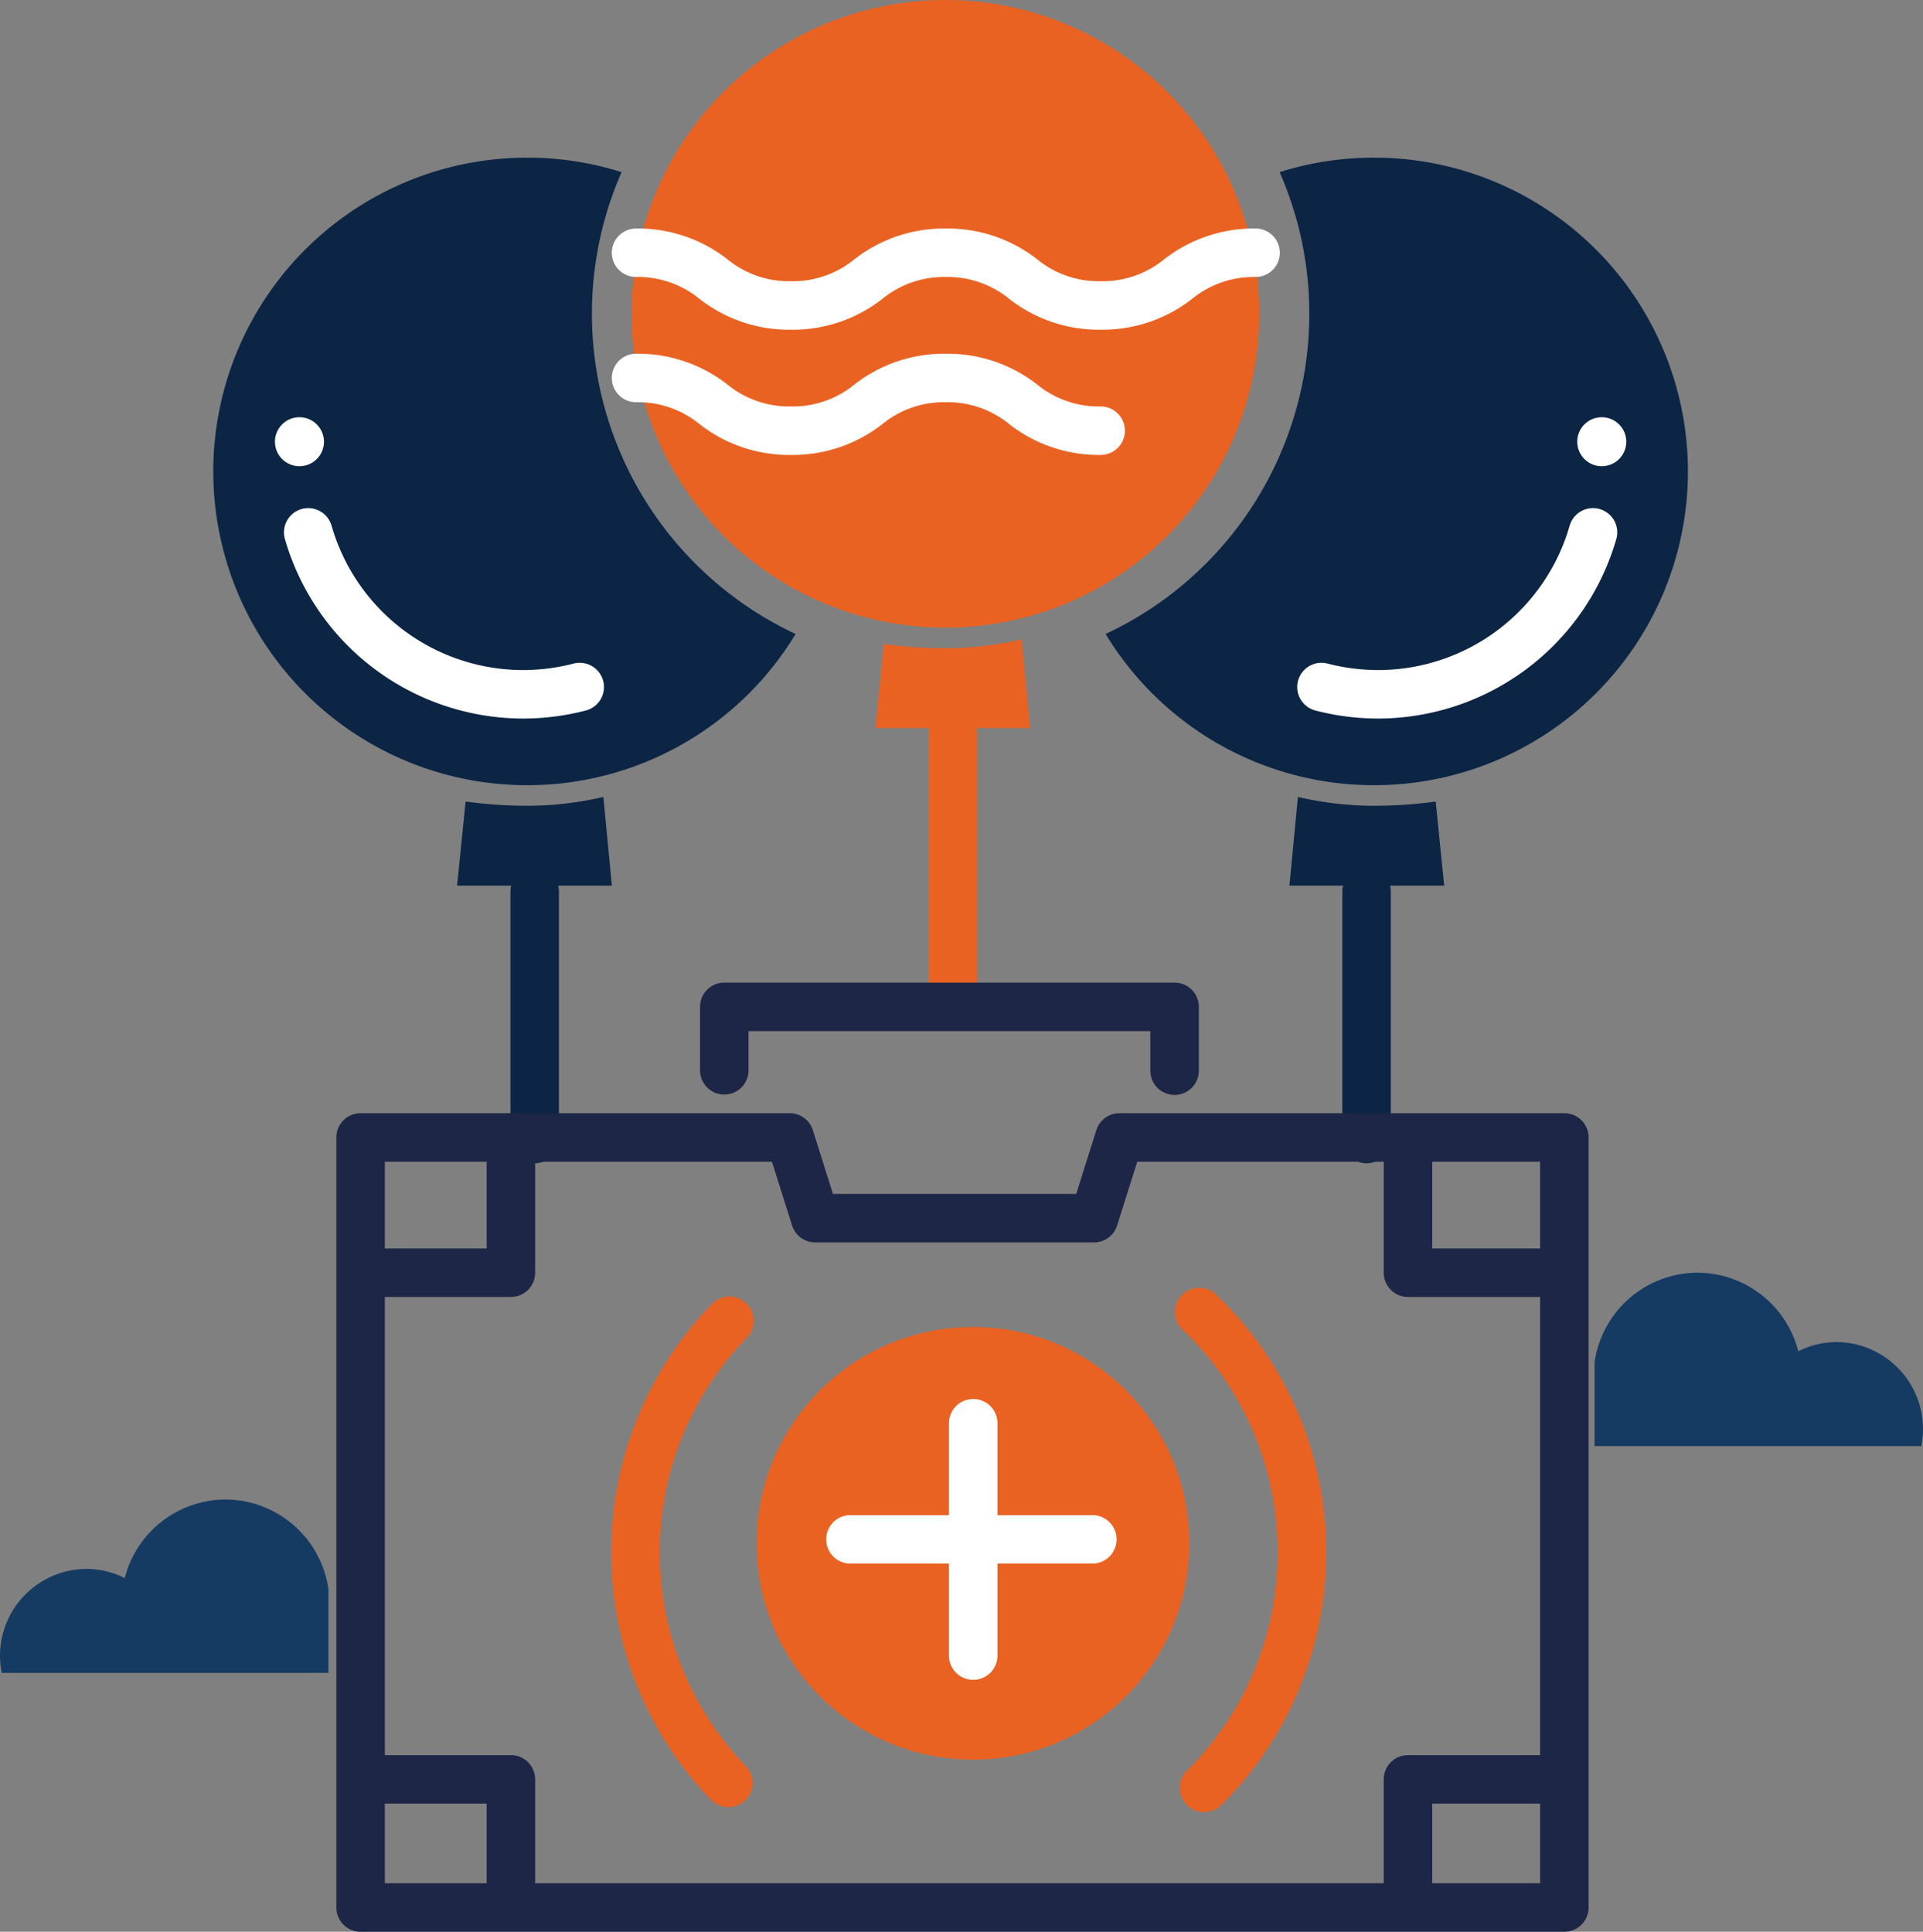 <svg xmlns="http://www.w3.org/2000/svg" width="127.555" height="128.15" viewBox="0 0 127.555 128.15">
  <rect x="0" y="0" width="127.555" height="128.15" fill="#808080" stroke="none"/>
  <g id="Group_290" data-name="Group 290" transform="translate(3441.747 -22.071)">
    <g id="Group_271" data-name="Group 271">
      <circle id="Ellipse_2" data-name="Ellipse 2" cx="14.351" cy="14.351" r="14.351" transform="translate(-3391.56 110.102)" fill="#ea6222"/>
      <circle id="Ellipse_3" data-name="Ellipse 3" cx="20.819" cy="20.819" r="20.819" transform="translate(-3399.856 22.071)" fill="#ea6222"/>
      <path id="Path_290" data-name="Path 290" d="M-3379.037,65.072a30.057,30.057,0,0,1-4.085-.282l-.563,5.581h10.266l-.563-5.885A22.222,22.222,0,0,1-3379.037,65.072Z" fill="#ea6222"/>
      <path id="Path_291" data-name="Path 291" d="M-3350.6,75.525a30.058,30.058,0,0,0,4.085-.281l.563,5.58h-10.266l.563-5.885A22.22,22.22,0,0,0-3350.6,75.525Z" fill="#0c2545"/>
      <path id="Path_292" data-name="Path 292" d="M-3354.9,42.89a23.352,23.352,0,0,0-1.968-9.4,20.806,20.806,0,0,1,6.264-.961,20.819,20.819,0,0,1,20.819,20.819A20.819,20.819,0,0,1-3350.6,74.162a20.808,20.808,0,0,1-17.81-10.033A23.444,23.444,0,0,0-3354.9,42.89Z" fill="#0c2545"/>
      <path id="Path_293" data-name="Path 293" d="M-3419.961,127.5a6.921,6.921,0,0,0-6.829-5.953,6.923,6.923,0,0,0-6.683,5.212,5.673,5.673,0,0,0-2.521-.61,5.769,5.769,0,0,0-5.753,5.752,5.734,5.734,0,0,0,.117,1.151h21.669Z" fill="#163b63"/>
      <path id="Path_294" data-name="Path 294" d="M-3335.978,112.453a6.923,6.923,0,0,1,6.829-5.953,6.925,6.925,0,0,1,6.684,5.213,5.657,5.657,0,0,1,2.521-.611,5.77,5.77,0,0,1,5.752,5.753,5.724,5.724,0,0,1-.117,1.15h-21.669Z" fill="#163b63"/>
      <path id="Path_295" data-name="Path 295" d="M-3406.779,75.525a30.069,30.069,0,0,1-4.085-.281l-.563,5.58h10.266l-.563-5.885A22.212,22.212,0,0,1-3406.779,75.525Z" fill="#0c2545"/>
      <path id="Path_296" data-name="Path 296" d="M-3402.483,42.89a23.348,23.348,0,0,1,1.968-9.4,20.809,20.809,0,0,0-6.264-.961A20.819,20.819,0,0,0-3427.6,53.343a20.819,20.819,0,0,0,20.818,20.819,20.806,20.806,0,0,0,17.81-10.033A23.444,23.444,0,0,1-3402.483,42.89Z" fill="#0c2545"/>
    </g>
    <g id="Group_289" data-name="Group 289">
      <g id="Group_272" data-name="Group 272">
        <path id="Path_297" data-name="Path 297" d="M-3351.1,99.238a1.608,1.608,0,0,1-1.608-1.608v-16.4a1.608,1.608,0,0,1,1.608-1.608,1.608,1.608,0,0,1,1.608,1.608v16.4A1.608,1.608,0,0,1-3351.1,99.238Z" fill="#0c2545"/>
      </g>
      <g id="Group_273" data-name="Group 273">
        <path id="Path_298" data-name="Path 298" d="M-3350.308,69.739a16.6,16.6,0,0,1-4.19-.535,1.608,1.608,0,0,1-1.15-1.962,1.608,1.608,0,0,1,1.962-1.15,13.427,13.427,0,0,0,3.378.431,13.238,13.238,0,0,0,12.679-9.577,1.609,1.609,0,0,1,1.988-1.106,1.609,1.609,0,0,1,1.106,1.988A16.469,16.469,0,0,1-3350.308,69.739Z" fill="#fff"/>
      </g>
      <path id="Path_299" data-name="Path 299" d="M-3337.125,51.368a1.624,1.624,0,0,1,1.633-1.617,1.625,1.625,0,0,1,1.618,1.633A1.627,1.627,0,0,1-3335.508,53,1.625,1.625,0,0,1-3337.125,51.368Z" fill="#fff"/>
      <g id="Group_274" data-name="Group 274">
        <path id="Path_300" data-name="Path 300" d="M-3378.539,88.785a1.608,1.608,0,0,1-1.608-1.608v-16.4a1.608,1.608,0,0,1,1.608-1.609,1.609,1.609,0,0,1,1.609,1.609v16.4A1.608,1.608,0,0,1-3378.539,88.785Z" fill="#ea6222"/>
      </g>
      <g id="Group_275" data-name="Group 275">
        <path id="Path_301" data-name="Path 301" d="M-3393.44,141.953a1.608,1.608,0,0,1-1.161-.494,23.6,23.6,0,0,1-6.6-16.4,23.58,23.58,0,0,1,6.685-16.487,1.606,1.606,0,0,1,2.274-.036,1.608,1.608,0,0,1,.037,2.274,20.38,20.38,0,0,0-5.78,14.249,20.391,20.391,0,0,0,5.708,14.175,1.61,1.61,0,0,1-.047,2.275A1.6,1.6,0,0,1-3393.44,141.953Z" fill="#ea6222"/>
      </g>
      <g id="Group_276" data-name="Group 276">
        <path id="Path_302" data-name="Path 302" d="M-3361.876,142.285a1.6,1.6,0,0,1-1.137-.472,1.608,1.608,0,0,1,0-2.274A20.35,20.35,0,0,0-3357,125.056a20.314,20.314,0,0,0-6.317-14.784,1.608,1.608,0,0,1-.047-2.274,1.608,1.608,0,0,1,2.274-.047,23.5,23.5,0,0,1,7.307,17.105,23.545,23.545,0,0,1-6.952,16.757A1.6,1.6,0,0,1-3361.876,142.285Z" fill="#ea6222"/>
      </g>
      <g id="Group_277" data-name="Group 277">
        <path id="Path_303" data-name="Path 303" d="M-3377.193,133.51a1.608,1.608,0,0,1-1.608-1.608V116.489a1.608,1.608,0,0,1,1.608-1.608,1.608,1.608,0,0,1,1.609,1.608V131.9A1.608,1.608,0,0,1-3377.193,133.51Z" fill="#fff"/>
      </g>
      <g id="Group_278" data-name="Group 278">
        <path id="Path_304" data-name="Path 304" d="M-3369.291,125.8h-16.046a1.609,1.609,0,0,1-1.608-1.609,1.608,1.608,0,0,1,1.608-1.608h16.046a1.608,1.608,0,0,1,1.608,1.608A1.609,1.609,0,0,1-3369.291,125.8Z" fill="#fff"/>
      </g>
      <g id="Group_279" data-name="Group 279">
        <path id="Path_305" data-name="Path 305" d="M-3363.835,94.708a1.609,1.609,0,0,1-1.609-1.608V90.474l-26.653,0v2.6a1.608,1.608,0,0,1-1.608,1.608h0a1.608,1.608,0,0,1-1.608-1.608V88.864a1.608,1.608,0,0,1,1.608-1.608h0l29.87,0a1.608,1.608,0,0,1,1.608,1.608V93.1A1.608,1.608,0,0,1-3363.835,94.708Z" fill="#1d2646"/>
      </g>
      <g id="Group_280" data-name="Group 280">
        <path id="Path_306" data-name="Path 306" d="M-3368.74,43.945a9.639,9.639,0,0,1-6.041-2.028,6.454,6.454,0,0,0-4.23-1.47,6.457,6.457,0,0,0-4.231,1.47,9.646,9.646,0,0,1-6.043,2.028,9.636,9.636,0,0,1-6.04-2.028,6.454,6.454,0,0,0-4.229-1.47,1.608,1.608,0,0,1-1.609-1.608,1.608,1.608,0,0,1,1.609-1.608,9.639,9.639,0,0,1,6.04,2.027,6.448,6.448,0,0,0,4.229,1.47,6.455,6.455,0,0,0,4.232-1.47,9.643,9.643,0,0,1,6.042-2.027,9.64,9.64,0,0,1,6.041,2.027,6.449,6.449,0,0,0,4.23,1.47,6.46,6.46,0,0,0,4.234-1.47,9.647,9.647,0,0,1,6.043-2.027,1.609,1.609,0,0,1,1.609,1.608,1.609,1.609,0,0,1-1.609,1.608,6.466,6.466,0,0,0-4.234,1.47A9.643,9.643,0,0,1-3368.74,43.945Z" fill="#fff"/>
      </g>
      <g id="Group_281" data-name="Group 281">
        <path id="Path_307" data-name="Path 307" d="M-3368.74,52.251a9.639,9.639,0,0,1-6.041-2.027,6.449,6.449,0,0,0-4.23-1.47,6.452,6.452,0,0,0-4.231,1.47,9.646,9.646,0,0,1-6.043,2.027,9.636,9.636,0,0,1-6.04-2.027,6.448,6.448,0,0,0-4.229-1.47,1.608,1.608,0,0,1-1.609-1.608,1.609,1.609,0,0,1,1.609-1.609,9.639,9.639,0,0,1,6.04,2.028,6.453,6.453,0,0,0,4.229,1.47,6.46,6.46,0,0,0,4.232-1.47,9.642,9.642,0,0,1,6.042-2.028,9.64,9.64,0,0,1,6.041,2.028,6.454,6.454,0,0,0,4.23,1.47,1.608,1.608,0,0,1,1.608,1.608A1.608,1.608,0,0,1-3368.74,52.251Z" fill="#fff"/>
      </g>
      <g id="Group_282" data-name="Group 282">
        <path id="Path_308" data-name="Path 308" d="M-3406.28,99.238a1.608,1.608,0,0,1-1.608-1.608v-16.4a1.608,1.608,0,0,1,1.608-1.608,1.608,1.608,0,0,1,1.608,1.608v16.4A1.608,1.608,0,0,1-3406.28,99.238Z" fill="#0c2545"/>
      </g>
      <g id="Group_283" data-name="Group 283">
        <path id="Path_309" data-name="Path 309" d="M-3337.981,150.221h-79.847a1.608,1.608,0,0,1-1.608-1.608V97.529a1.608,1.608,0,0,1,1.608-1.608h28.465a1.608,1.608,0,0,1,1.533,1.125l1.334,4.229h16.137l1.334-4.229a1.608,1.608,0,0,1,1.533-1.125h29.511a1.609,1.609,0,0,1,1.609,1.608v51.084A1.609,1.609,0,0,1-3337.981,150.221Zm-78.239-3.216h76.631V99.138h-26.723l-1.334,4.229a1.609,1.609,0,0,1-1.534,1.125h-18.494a1.609,1.609,0,0,1-1.534-1.125l-1.334-4.229h-25.678Z" fill="#1d2646"/>
      </g>
      <g id="Group_284" data-name="Group 284">
        <path id="Path_310" data-name="Path 310" d="M-3338.624,108.11h-9.73a1.608,1.608,0,0,1-1.608-1.608V98.461a1.608,1.608,0,0,1,1.608-1.608,1.608,1.608,0,0,1,1.608,1.608v6.433h8.122a1.608,1.608,0,0,1,1.608,1.608A1.608,1.608,0,0,1-3338.624,108.11Z" fill="#1d2646"/>
      </g>
      <g id="Group_285" data-name="Group 285">
        <path id="Path_311" data-name="Path 311" d="M-3407.858,108.11h-9.729a1.608,1.608,0,0,1-1.608-1.608,1.608,1.608,0,0,1,1.608-1.608h8.121V98.461a1.608,1.608,0,0,1,1.608-1.608,1.608,1.608,0,0,1,1.608,1.608V106.5A1.608,1.608,0,0,1-3407.858,108.11Z" fill="#1d2646"/>
      </g>
      <g id="Group_286" data-name="Group 286">
        <path id="Path_312" data-name="Path 312" d="M-3407.858,149.763a1.608,1.608,0,0,1-1.608-1.609v-6.432h-8.121a1.609,1.609,0,0,1-1.608-1.609,1.608,1.608,0,0,1,1.608-1.608h9.729a1.608,1.608,0,0,1,1.608,1.608v8.041A1.608,1.608,0,0,1-3407.858,149.763Z" fill="#1d2646"/>
      </g>
      <g id="Group_287" data-name="Group 287">
        <path id="Path_313" data-name="Path 313" d="M-3348.354,149.763a1.608,1.608,0,0,1-1.608-1.609v-8.041a1.608,1.608,0,0,1,1.608-1.608h9.73a1.608,1.608,0,0,1,1.608,1.608,1.609,1.609,0,0,1-1.608,1.609h-8.122v6.432A1.608,1.608,0,0,1-3348.354,149.763Z" fill="#1d2646"/>
      </g>
      <g id="Group_288" data-name="Group 288">
        <path id="Path_314" data-name="Path 314" d="M-3407.076,69.739a16.465,16.465,0,0,1-15.772-11.911,1.609,1.609,0,0,1,1.106-1.988,1.611,1.611,0,0,1,1.988,1.106,13.236,13.236,0,0,0,12.678,9.577,13.416,13.416,0,0,0,3.378-.431,1.61,1.61,0,0,1,1.962,1.15,1.608,1.608,0,0,1-1.15,1.962A16.6,16.6,0,0,1-3407.076,69.739Z" fill="#fff"/>
      </g>
      <path id="Path_315" data-name="Path 315" d="M-3420.258,51.368a1.626,1.626,0,0,0-1.634-1.617,1.624,1.624,0,0,0-1.617,1.633A1.625,1.625,0,0,0-3421.876,53,1.626,1.626,0,0,0-3420.258,51.368Z" fill="#fff"/>
    </g>
  </g>
</svg>
